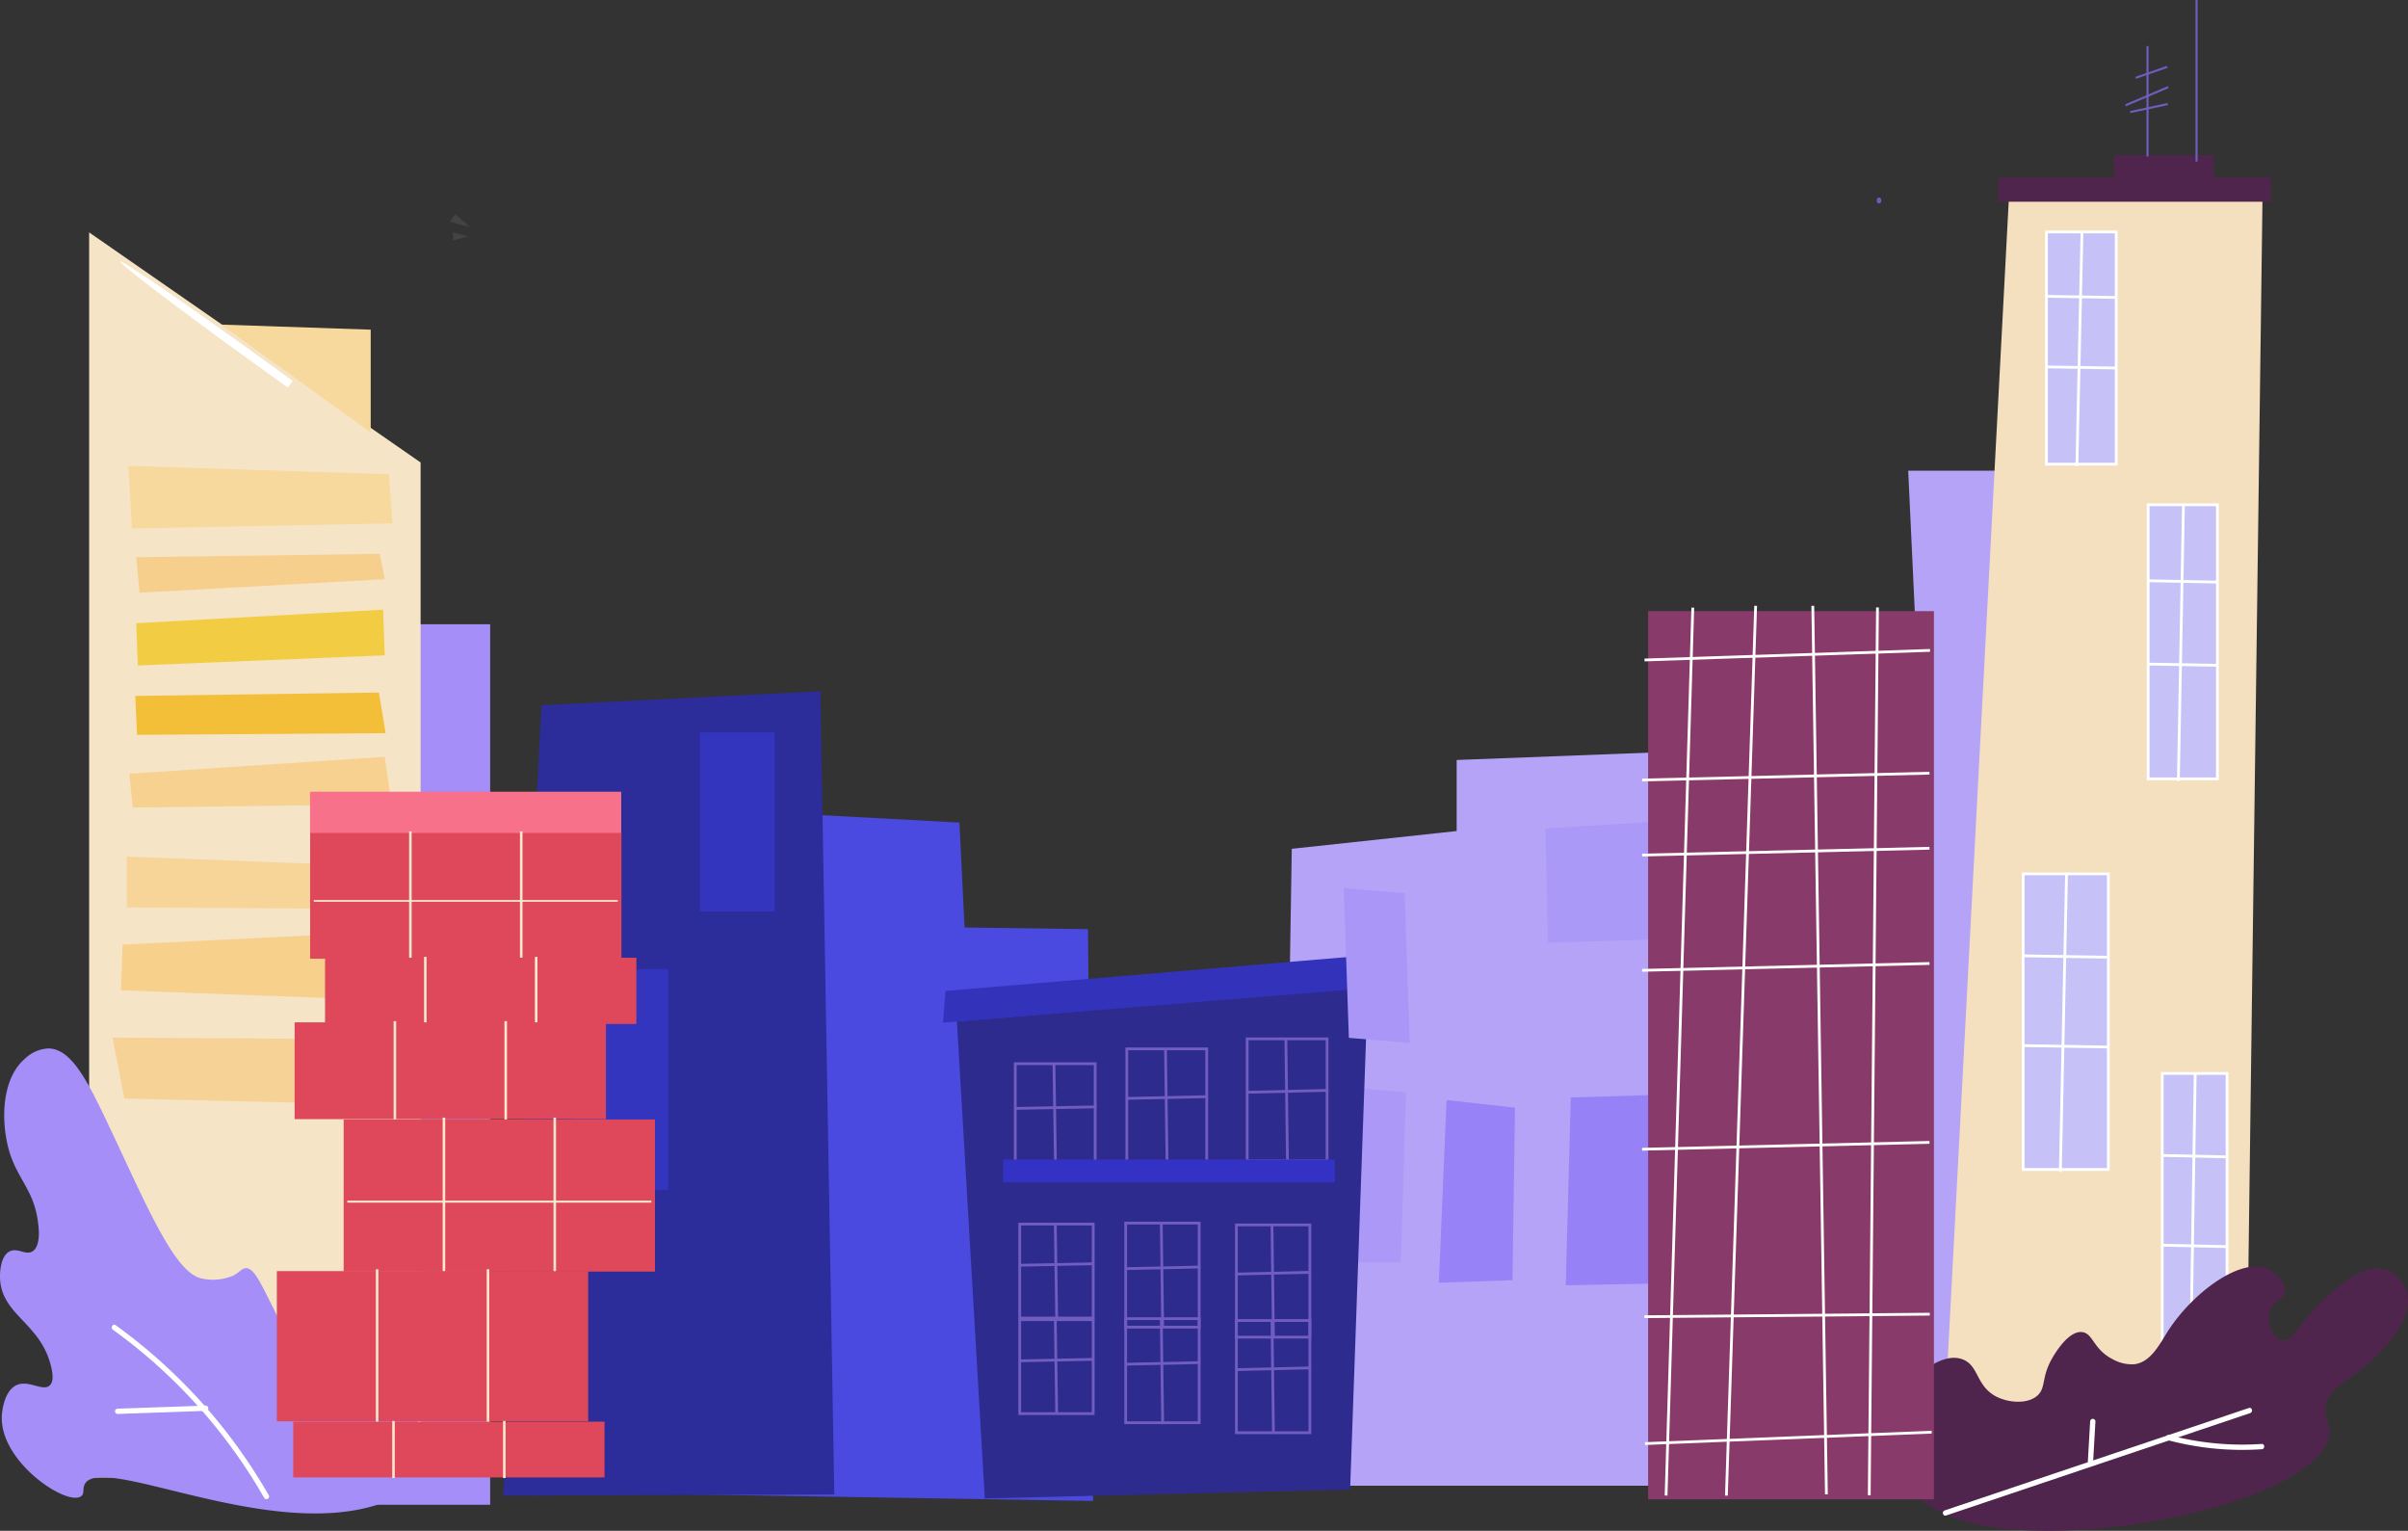 <svg xmlns="http://www.w3.org/2000/svg" xmlns:xlink="http://www.w3.org/1999/xlink" width="866.502" height="550.681" viewBox="0 0 866.502 550.681">
  <rect x="0" y="0" width="866.502" height="550.681" fill="#333333" stroke="none"/>
  <defs>
    <linearGradient id="linear-gradient" x1="0.5" y1="0.621" x2="0.5" y2="0.625" gradientUnits="objectBoundingBox">
      <stop offset="0" stop-color="#fff"/>
      <stop offset="0.27" stop-color="#fdfaf4"/>
      <stop offset="0.75" stop-color="#f8ecd8"/>
      <stop offset="1" stop-color="#f5e4c6"/>
    </linearGradient>
  </defs>
  <g id="panelaky" transform="translate(0.04)">
    <g id="Layer_3" data-name="Layer 3" transform="translate(-0.04)">
      <path id="Path_91" data-name="Path 91" d="M71.047,35.076l-5.4-4.716L63.82,33.175Z" transform="translate(98.106 46.622)" fill="#434343"/>
      <path id="Path_92" data-name="Path 92" d="M69.657,34.461,64.18,32.94l.3,2.967Z" transform="translate(98.659 50.584)" fill="#434343"/>
      <ellipse id="Ellipse_2" data-name="Ellipse 2" cx="0.456" cy="0.685" rx="0.456" ry="0.685" transform="translate(675.701 71.429)" fill="#50254d" stroke="#715cc0" stroke-miterlimit="10" stroke-width="0.75"/>
      <path id="Path_93" data-name="Path 93" d="M163.973,144.077V142.3h-.533s0-2.054,1.6-2.282h7.429s1.826.406,1.521,2.1h-.355v2.181h-.71v-1.851a1.4,1.4,0,0,0-1.116-1.217H165.19a.837.837,0,0,0-.558,1.116V144.2H163.9Z" transform="translate(251.088 215.022)" fill="#4b4b4b"/>
      <rect id="Rectangle_77" data-name="Rectangle 77" width="9.458" height="2.992" transform="translate(176.101 482.028)" fill="#4b4b4b"/>
      <rect id="Rectangle_78" data-name="Rectangle 78" width="39.1" height="3.829" transform="translate(182.951 481.989) rotate(-45)" fill="#4b4b4b"/>
      <rect id="Rectangle_79" data-name="Rectangle 79" width="64.938" height="3.829" transform="matrix(0.338, -0.941, 0.941, 0.338, 176.111, 482.065)" fill="#4b4b4b"/>
      <rect id="Rectangle_80" data-name="Rectangle 80" width="21.807" height="3.829" transform="translate(197.755 423.074) rotate(-90)" fill="#4b4b4b"/>
      <rect id="Rectangle_81" data-name="Rectangle 81" width="92.171" height="3.829" transform="translate(171.866 397.717)" fill="#4b4b4b"/>
      <rect id="Rectangle_82" data-name="Rectangle 82" width="32.228" height="3.829" transform="matrix(0.892, 0.453, -0.453, 0.892, 234.991, 383.436)" fill="#4b4b4b"/>
      <rect id="Rectangle_83" data-name="Rectangle 83" width="32.228" height="3.829" transform="matrix(-0.892, 0.453, -0.453, -0.892, 202.823, 386.743)" fill="#4b4b4b"/>
      <rect id="Rectangle_84" data-name="Rectangle 84" width="34.054" height="3.829" transform="translate(234.953 387.169) rotate(180)" fill="#4b4b4b"/>
      <rect id="Rectangle_85" data-name="Rectangle 85" width="86.238" height="3.575" transform="translate(175.796 365.768)" fill="#4b4b4b"/>
      <rect id="Rectangle_86" data-name="Rectangle 86" width="30.149" height="3.575" transform="matrix(0.892, 0.453, -0.453, 0.892, 234.858, 352.423)" fill="#4b4b4b"/>
      <rect id="Rectangle_87" data-name="Rectangle 87" width="30.149" height="3.575" transform="matrix(-0.892, 0.453, -0.453, -0.892, 204.744, 355.508)" fill="#4b4b4b"/>
      <rect id="Rectangle_88" data-name="Rectangle 88" width="31.848" height="3.575" transform="translate(234.826 355.904) rotate(180)" fill="#4b4b4b"/>
      <rect id="Rectangle_89" data-name="Rectangle 89" width="30.707" height="4.437" transform="translate(203.181 384.684) rotate(-90)" fill="#4b4b4b"/>
      <rect id="Rectangle_90" data-name="Rectangle 90" width="29.338" height="4.437" transform="translate(230.44 384.177) rotate(-90)" fill="#4b4b4b"/>
      <rect id="Rectangle_91" data-name="Rectangle 91" width="41.458" height="3.829" transform="translate(252.506 486.337) rotate(-135)" fill="#4b4b4b"/>
      <rect id="Rectangle_92" data-name="Rectangle 92" width="64.482" height="3.829" transform="matrix(-0.338, -0.941, 0.941, -0.338, 258.46, 485.042)" fill="#4b4b4b"/>
      <rect id="Rectangle_93" data-name="Rectangle 93" width="26.219" height="3.829" transform="translate(236.728 424.747) rotate(-90)" fill="#4b4b4b"/>
      <rect id="Rectangle_94" data-name="Rectangle 94" width="9.483" height="2.789" transform="translate(252.5 483.651)" fill="#4b4b4b"/>
      <rect id="Rectangle_95" data-name="Rectangle 95" width="61.084" height="4.868" transform="translate(187.308 452.995)" fill="#4b4b4b"/>
      <rect id="Rectangle_96" data-name="Rectangle 96" width="37.274" height="4.311" transform="translate(200.798 418.282)" fill="#4b4b4b"/>
      <rect id="Rectangle_97" data-name="Rectangle 97" width="5.452" height="57.154" transform="translate(235.322 418.891) rotate(53.57)" fill="#4b4b4b"/>
      <rect id="Rectangle_98" data-name="Rectangle 98" width="5.452" height="57.382" transform="matrix(-0.606, 0.795, -0.795, -0.606, 248.298, 453.14)" fill="#4b4b4b"/>
      <path id="Path_94" data-name="Path 94" d="M78.8,175.818l1.724,2.916,38.086-18.662-1.75-2.941Z" transform="translate(121.11 241.297)" fill="#4b4b4b"/>
      <path id="Path_95" data-name="Path 95" d="M119.056,175.049l-1.623,2.992L78.46,160.672l1.623-2.992Z" transform="translate(120.588 242.142)" fill="#4b4b4b"/>
      <rect id="Rectangle_99" data-name="Rectangle 99" width="20.235" height="3.829" transform="translate(208.785 317.058)" fill="#4b4b4b"/>
      <path id="Path_96" data-name="Path 96" d="M93.269,161.716l3.677-.076L92.762,125.05l-3.7.076Z" transform="translate(136.866 192.034)" fill="#4b4b4b"/>
      <path id="Path_97" data-name="Path 97" d="M84.138,161.731l-3.778-.1,4.235-36.589,3.778.1Z" transform="translate(123.506 192.018)" fill="#4b4b4b"/>
      <path id="Path_98" data-name="Path 98" d="M246.114,364.048l-1.826-205.692-44.425-.609-1.826-37.731L95.8,114.54V361.614Z" transform="translate(147.217 175.894)" fill="#4b4ae0"/>
      <path id="Path_99" data-name="Path 99" d="M465.732,66.78H407.31l4.564,97.673-167.049,6.39V196.4l-59.334,6.39L181.84,431.914H472.122Z" transform="translate(279.344 102.551)" fill="#b4a3f7"/>
      <path id="Path_100" data-name="Path 100" d="M254.109,155.34l-30.124.913L222.16,223.8l46.555-.913Z" transform="translate(341.262 238.549)" fill="#9681f7"/>
      <path id="Path_101" data-name="Path 101" d="M219.28,119.751l59.334-3.651V159l-58.421,1.826Z" transform="translate(336.839 178.289)" fill="#aa99f7"/>
      <path id="Path_102" data-name="Path 102" d="M216.618,156.086l-1.826,61.16H188.32l7.3-62.986Z" transform="translate(289.295 236.89)" fill="#ab98f7"/>
      <rect id="Rectangle_100" data-name="Rectangle 100" width="82.612" height="316.754" transform="translate(93.768 224.558)" fill="#a58ef7"/>
      <path id="Path_103" data-name="Path 103" d="M12.61,32.97v447.9H131.887V115.734Z" transform="translate(19.465 50.631)" fill="#f5e4c6"/>
      <path id="Path_104" data-name="Path 104" d="M31.33,46.05l53.857,38.8V47.876Z" transform="translate(48.213 70.717)" fill="#f7d99e"/>
      <path id="Path_105" data-name="Path 105" d="M18.2,66.09l1.217,22.517,93.743-1.826-1.242-17.648Z" transform="translate(28.05 101.491)" fill="#f7d99e"/>
      <path id="Path_106" data-name="Path 106" d="M19.29,79.787l1.217,12.78L108.723,87.7,106.9,78.57Z" transform="translate(29.724 120.656)" fill="#f7cf8d"/>
      <path id="Path_107" data-name="Path 107" d="M19.29,91.358l.583,15.214,88.849-3.651-.583-16.431Z" transform="translate(29.724 132.819)" fill="#f2cd44"/>
      <path id="Path_108" data-name="Path 108" d="M19.16,99.467l.634,14,89.458-.609L106.818,98.25Z" transform="translate(29.524 150.878)" fill="#f3bf38"/>
      <path id="Path_109" data-name="Path 109" d="M18.32,113.456l1.217,12.171,93.109-1.217-2.434-17.04Z" transform="translate(28.234 164.883)" fill="#f7d190"/>
      <path id="Path_110" data-name="Path 110" d="M17.96,121.53v18.257l96.152.609-.583-15.214Z" transform="translate(27.681 186.628)" fill="#f7d497"/>
      <path id="Path_111" data-name="Path 111" d="M17.713,136.958,17.13,153.39l97.344,3.651,3.068-24.951Z" transform="translate(26.407 202.845)" fill="#f7d08c"/>
      <path id="Path_112" data-name="Path 112" d="M15.93,147.21l4.26,21.908L122.4,171.552l-7.277-23.734Z" transform="translate(24.564 226.064)" fill="#f7d296"/>
      <ellipse id="Ellipse_3" data-name="Ellipse 3" cx="1.521" cy="60.551" rx="1.521" ry="60.551" transform="matrix(0.585, -0.811, 0.811, 0.585, 42.368, 95.316)" fill="url(#linear-gradient)"/>
      <path id="Path_113" data-name="Path 113" d="M30.489,305.443c-.938,1.75,0,3.423-1.369,4.412C24,313.507-.193,297.456.619,280.949c0-.609.532-8.951,5.325-11.106,4.336-1.952,9.357,2.384,11.867.152,1.116-.989,1.5-3.043.456-7.151-3.8-14.986-16.811-17.927-18.206-30.124-.406-3.981.355-9.483,3.347-10.954s5.731,1.5,8.216,0,2.536-6.238,2.13-9.433c-1.192-12.1-7.049-15.848-10.345-26.168C.061,174.933.543,159.542,8.987,152.391a12.983,12.983,0,0,1,8.52-3.651c7.861.228,13.414,10.624,20.691,25.864,13.794,28.83,24.266,55,34.383,56.9a18.789,18.789,0,0,0,11.157-.964C86.273,229.247,86.78,228,88.3,227.8c2.992-.2,5.071,4.615,10.143,14.605,6.745,13.794,7.252,14.3,8.216,14.91,6.39,3.956,12.5-1.674,20.691,3.347a16.761,16.761,0,0,1,5.477,5.071c2.536,3.677,1.395,5.6,3.043,8.52,2.536,4.691,7.277,3.271,13.084,7.607,4.032,3.017,8.545,8.723,8.216,14-.482,8.089-12.171,13.287-15.822,14.91C101.234,328.771,36.853,293.779,30.489,305.443Z" transform="translate(0.04 228.413)" fill="#a58ef7"/>
      <path id="Path_114" data-name="Path 114" d="M85.073,103.091,185.484,98.07l5.021,288.912-119.125.456Z" transform="translate(109.716 150.602)" fill="#2c2c9a"/>
      <rect id="Rectangle_101" data-name="Rectangle 101" width="26.929" height="64.355" transform="translate(251.841 263.505)" fill="#3435bf"/>
      <rect id="Rectangle_102" data-name="Rectangle 102" width="34.231" height="79.417" transform="translate(206.199 348.627)" fill="#3435bf"/>
      <path id="Path_115" data-name="Path 115" d="M277.25,320.781l6.39-180.742L135.76,152.363,145.8,323.976Z" transform="translate(208.581 215.053)" fill="#2e2b8e"/>
      <path id="Path_116" data-name="Path 116" d="M134.693,148.6l-.913,11.41L291.7,147.227V135.36Z" transform="translate(205.541 207.866)" fill="#3232ba"/>
      <rect id="Rectangle_103" data-name="Rectangle 103" width="28.754" height="36.742" transform="translate(365.336 382.656)" fill="none" stroke="#715cc0" stroke-miterlimit="10" stroke-width="1"/>
      <line id="Line_6" data-name="Line 6" y1="0.558" x2="29.439" transform="translate(365.108 398.174)" fill="none" stroke="#715cc0" stroke-miterlimit="10" stroke-width="1"/>
      <line id="Line_7" data-name="Line 7" x1="0.558" y1="37.198" transform="translate(379.257 382.529)" fill="none" stroke="#715cc0" stroke-miterlimit="10" stroke-width="1"/>
      <rect id="Rectangle_104" data-name="Rectangle 104" width="28.754" height="40.697" transform="translate(405.476 377.305)" fill="none" stroke="#715cc0" stroke-miterlimit="10" stroke-width="1"/>
      <line id="Line_8" data-name="Line 8" y1="0.634" x2="29.439" transform="translate(405.248 394.497)" fill="none" stroke="#715cc0" stroke-miterlimit="10" stroke-width="1"/>
      <line id="Line_9" data-name="Line 9" x1="0.558" y1="41.204" transform="translate(419.397 377.179)" fill="none" stroke="#715cc0" stroke-miterlimit="10" stroke-width="1"/>
      <rect id="Rectangle_105" data-name="Rectangle 105" width="28.754" height="43.892" transform="translate(448.785 373.705)" fill="none" stroke="#715cc0" stroke-miterlimit="10" stroke-width="1"/>
      <line id="Line_10" data-name="Line 10" y1="0.685" x2="29.439" transform="translate(448.557 392.24)" fill="none" stroke="#715cc0" stroke-miterlimit="10" stroke-width="1"/>
      <line id="Line_11" data-name="Line 11" x1="0.583" y1="44.45" transform="translate(462.706 373.578)" fill="none" stroke="#715cc0" stroke-miterlimit="10" stroke-width="1"/>
      <rect id="Rectangle_106" data-name="Rectangle 106" width="26.447" height="33.8" transform="translate(366.934 440.342)" fill="none" stroke="#715cc0" stroke-miterlimit="10" stroke-width="1"/>
      <line id="Line_12" data-name="Line 12" y1="0.532" x2="27.055" transform="translate(366.731 454.617)" fill="none" stroke="#715cc0" stroke-miterlimit="10" stroke-width="1"/>
      <line id="Line_13" data-name="Line 13" x1="0.507" y1="34.206" transform="translate(379.739 440.24)" fill="none" stroke="#715cc0" stroke-miterlimit="10" stroke-width="1"/>
      <rect id="Rectangle_107" data-name="Rectangle 107" width="26.447" height="37.426" transform="translate(405.07 439.987)" fill="none" stroke="#715cc0" stroke-miterlimit="10" stroke-width="1"/>
      <line id="Line_14" data-name="Line 14" y1="0.583" x2="27.081" transform="translate(404.842 455.784)" fill="none" stroke="#715cc0" stroke-miterlimit="10" stroke-width="1"/>
      <line id="Line_15" data-name="Line 15" x1="0.507" y1="37.908" transform="translate(417.875 439.86)" fill="none" stroke="#715cc0" stroke-miterlimit="10" stroke-width="1"/>
      <rect id="Rectangle_108" data-name="Rectangle 108" width="26.447" height="40.368" transform="translate(444.905 440.646)" fill="none" stroke="#715cc0" stroke-miterlimit="10" stroke-width="1"/>
      <line id="Line_16" data-name="Line 16" y1="0.634" x2="27.081" transform="translate(444.702 457.686)" fill="none" stroke="#715cc0" stroke-miterlimit="10" stroke-width="1"/>
      <line id="Line_17" data-name="Line 17" x1="0.532" y1="40.875" transform="translate(457.71 440.519)" fill="none" stroke="#715cc0" stroke-miterlimit="10" stroke-width="1"/>
      <rect id="Rectangle_109" data-name="Rectangle 109" width="26.447" height="33.8" transform="translate(366.934 474.725)" fill="none" stroke="#715cc0" stroke-miterlimit="10" stroke-width="1"/>
      <line id="Line_18" data-name="Line 18" y1="0.532" x2="27.055" transform="translate(366.731 489.001)" fill="none" stroke="#715cc0" stroke-miterlimit="10" stroke-width="1"/>
      <line id="Line_19" data-name="Line 19" x1="0.507" y1="34.206" transform="translate(379.739 474.624)" fill="none" stroke="#715cc0" stroke-miterlimit="10" stroke-width="1"/>
      <rect id="Rectangle_110" data-name="Rectangle 110" width="26.447" height="37.426" transform="translate(405.07 474.37)" fill="none" stroke="#715cc0" stroke-miterlimit="10" stroke-width="1"/>
      <line id="Line_20" data-name="Line 20" y1="0.583" x2="27.081" transform="translate(404.842 490.167)" fill="none" stroke="#715cc0" stroke-miterlimit="10" stroke-width="1"/>
      <line id="Line_21" data-name="Line 21" x1="0.507" y1="37.908" transform="translate(417.875 474.243)" fill="none" stroke="#715cc0" stroke-miterlimit="10" stroke-width="1"/>
      <rect id="Rectangle_111" data-name="Rectangle 111" width="26.447" height="40.368" transform="translate(444.905 475.03)" fill="none" stroke="#715cc0" stroke-miterlimit="10" stroke-width="1"/>
      <line id="Line_22" data-name="Line 22" y1="0.634" x2="27.081" transform="translate(444.702 492.069)" fill="none" stroke="#715cc0" stroke-miterlimit="10" stroke-width="1"/>
      <line id="Line_23" data-name="Line 23" x1="0.532" y1="40.875" transform="translate(457.71 474.903)" fill="none" stroke="#715cc0" stroke-miterlimit="10" stroke-width="1"/>
      <rect id="Rectangle_112" data-name="Rectangle 112" width="119.353" height="8.216" transform="translate(361.001 417.115)" fill="#3432c5"/>
      <path id="Path_117" data-name="Path 117" d="M299.782,28.629l91.284-.609L384.98,489.915l-109.54.609Z" transform="translate(423.082 43.029)" fill="#f4dfbf"/>
      <rect id="Rectangle_113" data-name="Rectangle 113" width="98.13" height="8.672" transform="translate(719.06 63.898)" fill="#50254d"/>
      <rect id="Rectangle_114" data-name="Rectangle 114" width="35.753" height="8.672" transform="translate(760.747 55.886)" fill="#50254d"/>
      <line id="Line_24" data-name="Line 24" y2="39.708" transform="translate(772.765 16.583)" fill="#50254d" stroke="#715cc0" stroke-miterlimit="10" stroke-width="0.75"/>
      <line id="Line_25" data-name="Line 25" y1="3.956" x2="11.41" transform="translate(768.506 24.038)" fill="#50254d" stroke="#715cc0" stroke-miterlimit="10" stroke-width="0.75"/>
      <line id="Line_26" data-name="Line 26" y1="6.542" x2="15.366" transform="translate(764.854 31.341)" fill="#50254d" stroke="#715cc0" stroke-miterlimit="10" stroke-width="0.75"/>
      <line id="Line_27" data-name="Line 27" y1="2.891" x2="13.54" transform="translate(766.528 37.426)" fill="#50254d" stroke="#715cc0" stroke-miterlimit="10" stroke-width="0.75"/>
      <line id="Line_28" data-name="Line 28" y2="58.117" transform="translate(790.414)" fill="#50254d" stroke="#715cc0" stroke-miterlimit="10" stroke-width="0.75"/>
      <rect id="Rectangle_115" data-name="Rectangle 115" width="25.103" height="83.524" transform="translate(736.404 83.448)" fill="#c6c2f7" stroke="#fff" stroke-miterlimit="10" stroke-width="1"/>
      <line id="Line_29" data-name="Line 29" x1="1.826" y2="84.437" transform="translate(747.358 83.22)" fill="none" stroke="#fff" stroke-miterlimit="10" stroke-width="1"/>
      <line id="Line_30" data-name="Line 30" x2="24.925" y2="0.406" transform="translate(736.176 106.599)" fill="none" stroke="#fff" stroke-miterlimit="10" stroke-width="1"/>
      <line id="Line_31" data-name="Line 31" x2="25.331" y2="0.406" transform="translate(736.176 131.981)" fill="none" stroke="#fff" stroke-miterlimit="10" stroke-width="1"/>
      <rect id="Rectangle_116" data-name="Rectangle 116" width="24.925" height="98.612" transform="translate(772.994 181.578)" fill="#c6c2f7" stroke="#fff" stroke-miterlimit="10" stroke-width="1"/>
      <line id="Line_32" data-name="Line 32" x1="1.826" y2="99.702" transform="translate(783.872 181.299)" fill="none" stroke="#fff" stroke-miterlimit="10" stroke-width="1"/>
      <line id="Line_33" data-name="Line 33" x2="24.748" y2="0.482" transform="translate(772.765 208.913)" fill="none" stroke="#fff" stroke-miterlimit="10" stroke-width="1"/>
      <line id="Line_34" data-name="Line 34" x2="25.154" y2="0.456" transform="translate(772.765 238.884)" fill="none" stroke="#fff" stroke-miterlimit="10" stroke-width="1"/>
      <rect id="Rectangle_117" data-name="Rectangle 117" width="30.656" height="106.345" transform="translate(728.011 314.345)" fill="#c6c2f7" stroke="#fff" stroke-miterlimit="10" stroke-width="1"/>
      <line id="Line_35" data-name="Line 35" x1="2.231" y2="107.512" transform="translate(741.399 314.066)" fill="none" stroke="#fff" stroke-miterlimit="10" stroke-width="1"/>
      <line id="Line_36" data-name="Line 36" x2="30.453" y2="0.507" transform="translate(727.732 343.835)" fill="none" stroke="#fff" stroke-miterlimit="10" stroke-width="1"/>
      <line id="Line_37" data-name="Line 37" x2="30.935" y2="0.507" transform="translate(727.732 376.139)" fill="none" stroke="#fff" stroke-miterlimit="10" stroke-width="1"/>
      <rect id="Rectangle_118" data-name="Rectangle 118" width="23.328" height="106.345" transform="translate(778.065 386.155)" fill="#c6c2f7" stroke="#fff" stroke-miterlimit="10" stroke-width="1"/>
      <line id="Line_38" data-name="Line 38" x1="1.699" y2="107.512" transform="translate(788.233 385.876)" fill="none" stroke="#fff" stroke-miterlimit="10" stroke-width="1"/>
      <line id="Line_39" data-name="Line 39" x2="23.151" y2="0.507" transform="translate(777.837 415.645)" fill="none" stroke="#fff" stroke-miterlimit="10" stroke-width="1"/>
      <line id="Line_40" data-name="Line 40" x2="23.531" y2="0.507" transform="translate(777.837 447.949)" fill="none" stroke="#fff" stroke-miterlimit="10" stroke-width="1"/>
      <path id="Path_118" data-name="Path 118" d="M398.306,260.98c3.626-1.471,25.864-10.7,25.559-21.908,0-3.322-2.13-5.578-1.217-9.737,1.242-5.6,6.314-7.607,12.171-12.171.964-.735,20.057-15.848,17.04-27.892a12.323,12.323,0,0,0-7.911-8.52c-6.77-2.1-14.073,4.006-19.474,8.52-11.208,9.407-13.566,17.952-17.75,17.04-3.068-.685-5.426-6.415-4.26-10.345s5.071-4.26,5.477-7.3-3.3-7.252-7.3-8.52c-9.61-3.017-25.889,9.052-34.688,22.517-3.22,5.071-6.288,11.385-12.171,12.171a14,14,0,0,1-7.911-1.826c-7-3.575-6.973-9.281-10.954-9.737-5.2-.583-10.345,8.647-10.954,9.737-3.88,6.948-1.9,10.574-5.477,13.388s-10.143,2.333-14.605,0c-7.3-3.93-6.086-11.284-12.171-13.388-6.542-2.257-13.9,4.235-14.605,4.868-6.618,5.984-7.024,14.859-7.3,20.691a45.135,45.135,0,0,0,3.043,18.865C284.734,283.471,360.373,276.346,398.306,260.98Z" transform="translate(414.32 275.92)" fill="#50254d"/>
      <rect id="Rectangle_119" data-name="Rectangle 119" width="102.846" height="319.492" transform="translate(593.064 219.841)" fill="#883b6b"/>
      <line id="Line_41" data-name="Line 41" x1="9.61" y2="319.391" transform="translate(599.53 218.599)" fill="none" stroke="#fff" stroke-miterlimit="10" stroke-width="1"/>
      <line id="Line_42" data-name="Line 42" x1="10.523" y2="320.076" transform="translate(621.235 217.94)" fill="none" stroke="#fff" stroke-miterlimit="10" stroke-width="1"/>
      <line id="Line_43" data-name="Line 43" x2="4.894" y2="319.619" transform="translate(652.322 217.94)" fill="none" stroke="#fff" stroke-miterlimit="10" stroke-width="1"/>
      <line id="Line_44" data-name="Line 44" x1="2.967" y2="319.366" transform="translate(672.633 218.523)" fill="none" stroke="#fff" stroke-miterlimit="10" stroke-width="1"/>
      <line id="Line_45" data-name="Line 45" y1="3.448" x2="102.745" transform="translate(591.77 233.965)" fill="none" stroke="#fff" stroke-miterlimit="10" stroke-width="1"/>
      <line id="Line_46" data-name="Line 46" y1="2.46" x2="103.404" transform="translate(590.908 278.136)" fill="none" stroke="#fff" stroke-miterlimit="10" stroke-width="1"/>
      <line id="Line_47" data-name="Line 47" y1="0.913" x2="102.694" transform="translate(591.72 472.747)" fill="none" stroke="#fff" stroke-miterlimit="10" stroke-width="1"/>
      <line id="Line_48" data-name="Line 48" y1="4.108" x2="103.15" transform="translate(591.948 515.194)" fill="none" stroke="#fff" stroke-miterlimit="10" stroke-width="1"/>
      <line id="Line_49" data-name="Line 49" y1="2.46" x2="103.404" transform="translate(590.908 305.141)" fill="none" stroke="#fff" stroke-miterlimit="10" stroke-width="1"/>
      <line id="Line_50" data-name="Line 50" y1="2.46" x2="103.404" transform="translate(590.908 346.599)" fill="none" stroke="#fff" stroke-miterlimit="10" stroke-width="1"/>
      <line id="Line_51" data-name="Line 51" y1="2.46" x2="103.404" transform="translate(590.908 410.954)" fill="none" stroke="#fff" stroke-miterlimit="10" stroke-width="1"/>
      <path id="Path_119" data-name="Path 119" d="M190.66,126l21.908,1.826,1.826,53.857-21.908-1.826Z" transform="translate(292.889 193.492)" fill="#aa96f7"/>
      <path id="Path_120" data-name="Path 120" d="M206.9,156.06l-2.739,65.724,26.472-.913.913-62.073Z" transform="translate(313.62 239.654)" fill="#9783f7"/>
      <rect id="Rectangle_120" data-name="Rectangle 120" width="111.975" height="15.062" transform="translate(111.568 284.805)" fill="#f67189"/>
      <rect id="Rectangle_121" data-name="Rectangle 121" width="112.025" height="45.236" transform="translate(111.594 299.638)" fill="#de485a"/>
      <rect id="Rectangle_122" data-name="Rectangle 122" width="0.913" height="46.326" transform="translate(147.219 299.08)" fill="#f6e8cd"/>
      <rect id="Rectangle_123" data-name="Rectangle 123" width="0.913" height="46.326" transform="translate(187.105 299.08)" fill="#f6e8cd"/>
      <rect id="Rectangle_124" data-name="Rectangle 124" width="0.609" height="109.413" transform="translate(112.912 324.386) rotate(-90)" fill="#f6e8cd"/>
      <rect id="Rectangle_125" data-name="Rectangle 125" width="112.025" height="23.835" transform="translate(116.969 344.519)" fill="#de485a"/>
      <rect id="Rectangle_126" data-name="Rectangle 126" width="0.913" height="24.418" transform="translate(152.595 344.215)" fill="#f6e8cd"/>
      <rect id="Rectangle_127" data-name="Rectangle 127" width="0.913" height="24.418" transform="translate(192.481 344.215)" fill="#f6e8cd"/>
      <rect id="Rectangle_128" data-name="Rectangle 128" width="112.025" height="34.815" transform="translate(106.015 367.771)" fill="#de485a"/>
      <rect id="Rectangle_129" data-name="Rectangle 129" width="0.913" height="35.677" transform="translate(141.641 367.34)" fill="#f6e8cd"/>
      <rect id="Rectangle_130" data-name="Rectangle 130" width="0.913" height="35.677" transform="translate(181.527 367.34)" fill="#f6e8cd"/>
      <rect id="Rectangle_131" data-name="Rectangle 131" width="112.025" height="54.719" transform="translate(123.663 402.713)" fill="#de485a"/>
      <rect id="Rectangle_132" data-name="Rectangle 132" width="0.913" height="56.038" transform="translate(159.289 402.028)" fill="#f6e8cd"/>
      <rect id="Rectangle_133" data-name="Rectangle 133" width="0.913" height="56.038" transform="translate(199.175 402.028)" fill="#f6e8cd"/>
      <rect id="Rectangle_134" data-name="Rectangle 134" width="0.735" height="109.413" transform="translate(124.982 432.633) rotate(-90)" fill="#f6e8cd"/>
      <rect id="Rectangle_135" data-name="Rectangle 135" width="112.025" height="54.035" transform="translate(99.625 457.255)" fill="#de485a"/>
      <rect id="Rectangle_136" data-name="Rectangle 136" width="0.913" height="55.328" transform="translate(135.251 456.595)" fill="#f6e8cd"/>
      <rect id="Rectangle_137" data-name="Rectangle 137" width="0.913" height="55.328" transform="translate(175.137 456.595)" fill="#f6e8cd"/>
      <rect id="Rectangle_138" data-name="Rectangle 138" width="112.025" height="20.057" transform="translate(105.508 511.416)" fill="#de485a"/>
      <rect id="Rectangle_139" data-name="Rectangle 139" width="0.913" height="20.539" transform="translate(141.134 511.163)" fill="#f6e8cd"/>
      <rect id="Rectangle_140" data-name="Rectangle 140" width="0.913" height="20.539" transform="translate(181.02 511.163)" fill="#f6e8cd"/>
      <path id="Path_121" data-name="Path 121" d="M276.848,238.454l109.439-36.843c1.141-.38.659-2.231-.507-1.826L276.341,236.628C275.174,237.008,275.681,238.859,276.848,238.454Z" transform="translate(423.449 306.712)" fill="#fff"/>
      <path id="Path_122" data-name="Path 122" d="M308.01,205.437a103.961,103.961,0,0,0,33.8,3.271c1.217,0,1.217-1.978,0-1.9a102.34,102.34,0,0,1-33.293-3.195.947.947,0,0,0-.507,1.826Z" transform="translate(472.032 312.623)" fill="#fff"/>
      <path id="Path_123" data-name="Path 123" d="M298.152,216.814l.837-14.605a.951.951,0,0,0-1.9,0l-.837,14.605A.951.951,0,0,0,298.152,216.814Z" transform="translate(455.038 309.106)" fill="#fff"/>
      <path id="Path_124" data-name="Path 124" d="M72.355,249.392A194.485,194.485,0,0,0,17.2,188.105c-.989-.71-1.952.938-.964,1.648A192,192,0,0,1,70.707,250.33a.964.964,0,0,0,1.648-.964Z" transform="translate(24.405 288.598)" fill="#fff"/>
      <path id="Path_125" data-name="Path 125" d="M49.038,199.41l-31.949,1.116a.964.964,0,0,0,0,1.9l31.949-1.116a.964.964,0,0,0,0-1.9Z" transform="translate(25.103 306.225)" fill="#fff"/>
    </g>
  </g>
</svg>
